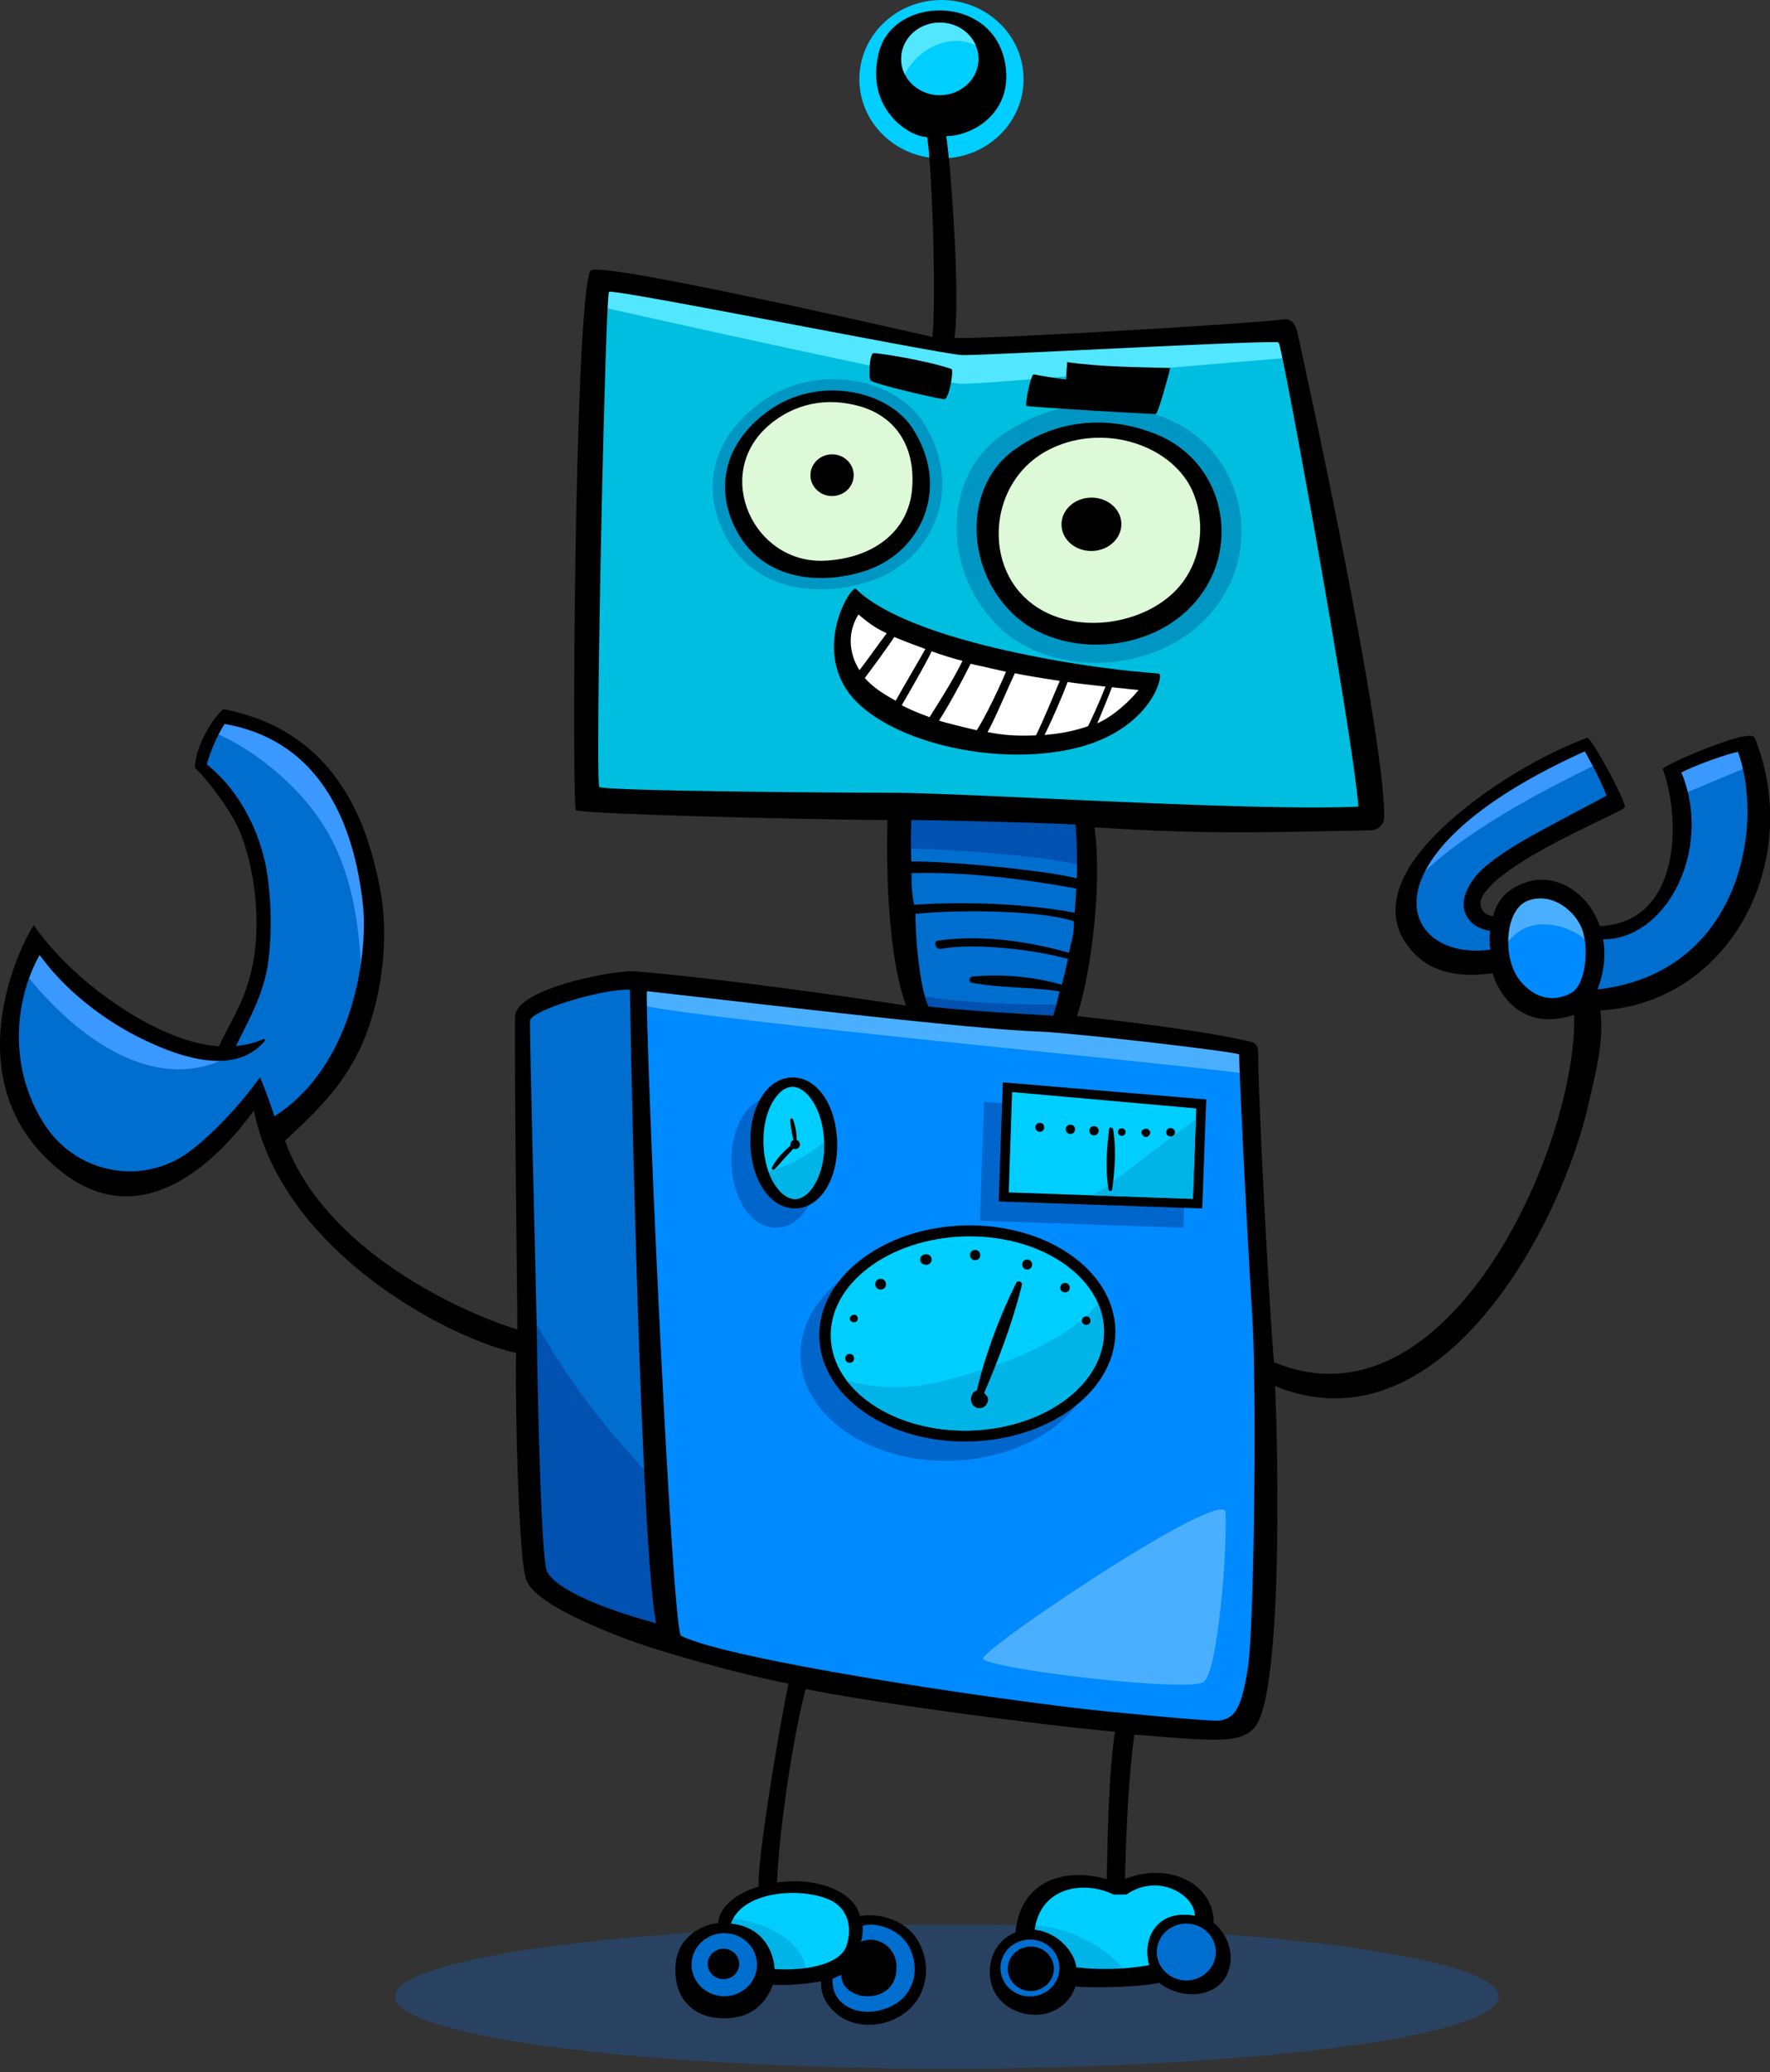 <svg width="300" height="351" fill="none" xmlns="http://www.w3.org/2000/svg"><rect width="100%" height="100%" fill="#333333" stroke="none"/><ellipse cx="160.5" cy="338.222" rx="93.5" ry="12.184" fill="#2A4261"/><ellipse cx="160.5" cy="338.222" rx="93.5" ry="12.184" fill="#2A4261"/><g clip-path="url(#clip0)"><path d="M155.502 336.037c.887-2.41.508-6.091-2.452-8.658-2.945-2.559-5.555-2.616-7.056-2.316-1.494.307-.851 3.724-2.044 5.076-1.194 1.358-3.868 3.546-3.868 3.546s-.901 6.763 5.033 8.178c5.94 1.43 8.864-1.694 10.387-5.826z" fill="#006ECF"/><path d="M144.263 330.668c2.173-2.109 1.951-7.314-3.21-9.809-5.154-2.488-10.495-1.608-14.383.586-3.882 2.188-5.863 5.334-5.298 8.579.565 3.253 8.865 4.79 13.318 4.898 4.468.107 7.836-2.581 9.573-4.254z" fill="#00CEFF"/><path d="M136.8 334.736c-.679.114-1.372.2-2.109.178-4.453-.107-12.753-1.644-13.318-4.897-.314-1.787.172-3.539 1.301-5.126 6.749.372 13.805 3.596 14.126 9.845z" fill="#00B4E8"/><path d="M203.977 326.378c.022-.121 1.344-2.202-1.322-5.169-2.66-2.966-8.036-3.56-9.816-2.566-1.78 1.001-2.966 1.337-3.989.708-1.029-.622-6.133-1.251-9.679.086-3.546 1.336-5.39 5.261-5.512 7.299-.122 2.044 1.401 6.227 6.398 7.149 4.99.929 15.306.586 17.608-.365 2.302-.943 5.64-3.017 6.312-7.142z" fill="#00CEFF"/><path d="M190.974 334.371c-3.76.15-8.15.029-10.909-.486-4.99-.922-6.52-5.105-6.398-7.149.007-.186.05-.401.086-.615 6.455-.122 13.904 3.339 17.221 8.25z" fill="#00B4E8"/><path d="M274.021 135.69l-5.275-9.744s-19.81 8.171-26.48 18.066c-6.677 9.894-4.253 15.27 1.38 18.115 5.633 2.839 10.673 1.159 10.673 1.159l-.857-6.692s-3.21-.279-3.804-4.347c-.858-5.926 24.363-16.557 24.363-16.557z" fill="#006ECF"/><path d="M239.107 150.01c.644-1.788 1.666-3.775 3.167-5.998 6.67-9.895 26.48-18.066 26.48-18.066l1.887 3.496c-8.743 4.318-23.405 11.653-31.534 20.568z" fill="#3A98FF"/><path d="M294.826 126.232l-11.274 3.853s3.303 9.709.507 17.229c-2.788 7.521-5.218 8.222-7.813 9.473-2.595 1.251-6.749.822-6.749.822l-1.165 11.653s12.339.472 24.006-12.732c11.652-13.219 3.631-29.877 2.488-30.298z" fill="#006ECF"/><path d="M290.192 132.43c-.822.322-3.253 1.501-5.533 2.259-.472-2.738-1.108-4.611-1.108-4.611l11.273-3.853c.308.114 1.13 1.429 1.923 3.546-2.216.815-4.382 1.808-6.555 2.659z" fill="#3A98FF"/><path d="M268.91 167.475c1.951-3.353 2.745-11.296-3.01-15.099-7.792-5.154-12.482.179-11.695 9.558.793 9.387 10.802 12.254 14.705 5.541z" fill="#008AFF"/><path d="M257.38 157.852c-1.423 1.03-2.459 2.367-3.181 3.868-.694-9.237 3.975-14.441 11.702-9.337 3.167 2.088 4.347 5.426 4.447 8.579-2.559-3.839-9.186-5.855-12.968-3.11z" fill="#4BAFFF"/><path d="M107.884 166.131s-9.229.586-12.267 1.823c-3.038 1.244-6.563 3.482-7.206 4.983-.644 1.509.65 91.552 1.05 93.525.401 1.966 7.535 6.069 12.368 7.571 4.84 1.522 11.424 4.303 11.424 4.303l-5.369-112.205z" fill="#006ECF"/><path d="M89.376 221.422c4.518 8.615 10.109 16.665 16.621 23.993 1.909 2.144 3.875 4.454 5.998 6.641l1.258 26.273s-6.584-2.781-11.424-4.304c-4.832-1.508-11.967-5.605-12.367-7.571-.2-.986-.622-23.82-.915-46.683.279.55.543 1.108.83 1.651z" fill="#0051B0"/><path d="M211.212 177.484c-.686-.965-51.3-4.862-64.004-6.334-12.703-1.466-39.325-5.019-39.325-5.019l1.508 56.878 3.496 54.52s26.179 6.041 45.788 9.629c19.609 3.589 45.395 7.5 50.985 5.698 5.598-1.801 5.448-35.624 5.212-49.643-.25-14.02-2.052-63.47-3.66-65.729z" fill="#008AFF"/><path d="M107.984 170.185l-.107-4.054s26.622 3.553 39.326 5.019c12.703 1.465 63.317 5.369 64.003 6.334.264.364.522 1.987.786 4.49-19.33-2.488-89.124-8.765-104.008-11.789z" fill="#4BAFFF"/><path d="M37.797 121.192l-3.982 7.692s7.742 4.89 10.194 18.945c2.445 14.055-1 21.083-3.067 24.793-2.059 3.725-2.538 5.834-2.538 5.834s-7.034.579-14.633-4.175c-7.607-4.761-17.522-14.549-17.522-14.549S-6.154 180.336 9.91 196.5c16.07 16.165 33.307-10.988 33.307-10.988l2.81 8.036s19.315-11.646 16.799-37.211c-2.51-25.558-16.056-34.216-25.028-35.145z" fill="#006ECF"/><path d="M61.095 162.063c-.6-8.393-2.21-16.543-7.192-23.649-3.774-5.391-10.344-11.224-17.6-14.334l1.494-2.888c8.979.929 22.519 9.587 25.042 35.138.65 6.584-.157 12.232-1.701 17.007.386-3.803.207-7.721-.043-11.274zm-22.691 16.393s.043-.2.157-.543c.765 0 1.53-.072 2.302-.208-12.782 8.944-27.408-.993-36.838-13.14 1.123-3.002 2.224-4.847 2.224-4.847s9.915 9.787 17.521 14.549c7.6 4.768 14.634 4.189 14.634 4.189z" fill="#3A98FF"/><path d="M183.683 138.371l-30.976-1.523s.193 11.875 1.18 21.126c.993 9.244 1.594 13.376 1.594 13.376l24.549 2.159s3.681-9.988 4.261-19.825c.586-9.823-.608-15.313-.608-15.313z" fill="#006ECF"/><path d="M153.143 143.797c-.186-4.311-.436-6.949-.436-6.949l30.976 1.523s.472 3.961.65 8.55c-6.719-2.245-28.295-3.288-31.19-3.124zm28.008 26.266c-.643 2.131-1.122 3.446-1.122 3.446l-24.549-2.159s-.136-.937-.386-2.895c5.29 1.308 18.787 1.98 26.057 1.608z" fill="#0051B0"/><path d="M159.169.007c7.685-.214 14.091 5.62 14.312 13.026.215 7.406-5.833 13.59-13.518 13.798-7.685.214-14.083-5.62-14.305-13.026-.221-7.414 5.827-13.59 13.511-13.798z" fill="#00CEFF"/><path d="M218.16 55.863c-.75-.88-55.21 2.438-56.89 2.26-1.68-.18-59.214-11.754-59.893-10.353-.679 1.401-2.502 85.346-1.623 86.697.873 1.359 61.902 1.523 66.592 2.438 4.696.915 57.898 2.188 60.886 1.981 2.981-.193 4.99-1.166 5.133-4.29.157-3.117-12.468-76.703-14.205-78.733z" fill="#00BEDF"/><path d="M162.672 65.014c-2.881-.272-56.289-11.882-61.594-13.247.115-2.381.215-3.825.3-3.997.672-1.401 58.213 10.173 59.893 10.352 1.68.179 56.14-3.131 56.89-2.259.244.286.708 1.987 1.316 4.704-3.675.107-53.917 4.711-56.805 4.447z" fill="#52E6FF"/><path d="M147.996 59.838c.579-.114 9.022 1.201 13.304 2.688.365.272-.443 5.026-1.208 5.09-.765.065-12.096-2.588-12.525-3.16-.429-.572-.157-4.504.429-4.618z" fill="#000"/><path d="M10.445 198.502c12.704 10.009 24.892.129 32.599-10.373 4.804 23.921 33.127 38.634 44.444 41.064-.229 3.496.25 34.838 1.737 38.498 1.473 3.661 10.287 7.335 15.52 9.43 7.449 2.967 22.355 6.834 28.903 8.093-1.53 7.135-5.426 30.469-5.047 34.38-3.996 1.165-6.77 3.66-6.877 6.198-2.209.093-6.885 2.059-7.214 7.056-.421 6.17 3.511 9.151 8.372 9.058 4.189-.078 6.705-2.087 8.128-5.676 2.445.107 5.505-.086 8.192-.622-.221 2.109.894 4.318 2.996 5.855 3.088 2.28 8.457 2.123 11.945-1.122 3.132-2.903 3.675-7.757 1.473-11.532-1.901-3.274-6.026-4.819-9.872-4.225-.822-3.896-6.827-6.699-14.033-5.677.257-8.021 2.587-24.307 4.846-32.792 8.429 1.837 37.832 5.919 52.423 7.242-1.08 7.163-1.259 18.087-1.394 24.979-7.199-2.045-14.605.214-15.463 9.007-3.596 1.459-4.861 5.162-4.182 8.351.808 3.817 4.611 5.926 8.328 5.569 2.974-.286 5.183-2.238 6.012-4.74 4.025.322 11.531 0 14.183-.636 3.375 2.616 8.229 2.609 10.652-.122 2.259-2.545 2.023-7.178-1.422-10.059.085-6.491-7.485-10.43-15.013-7.399.136-6.742.586-17.544 1.587-24.45 13.104.965 17.665 1.68 20.288-1.115 5.333-5.684 3.839-54.348 3.525-57.965 27.916 11.51 48.505-26.852 53.216-47.992 1.222-5.484 2.537-9.98 1.951-15.621 21.99-1.215 34.572-25.372 26.143-46.226-.722-1.773-15.741 4.825-15.555 5.34 3.231 9.022 2.823 25.994-10.652 26.609h-.014c-2.009-5.755-7.55-9.172-12.64-7.378-3.045 1.066-4.711 2.896-5.461 5.67-1.68-.065-2.903-1.795-1.544-3.775 4.353-6.334 24.055-13.977 23.905-14.735-.429-2.144-5.862-11.888-6.391-11.695-11.245 4.239-23.555 12.768-29.074 20.303-4.833 6.592-4.411 12.582.386 16.843 3.732 3.31 8.557 3.253 12.632 2.767 1.187 3.775 5.083 9.894 13.819 7.028.65 21.583-21.132 71.326-50.878 58.83-.615-6.792-2.574-41.73-2.681-52.496 0-.787-.293-1.523-1.08-1.723-6.155-1.537-18.294-3.146-29.617-4.411 2.466-7.564 4.289-22.727 2.945-31.964 19.245 1.223 28.059.851 46.789.508 1.365-.022 2.345-1.023 2.338-2.345-.065-13.719-11.167-65.958-14.727-82.008-.279-1.244-.958-2.373-2.187-2.216-6.549.83-50.071 3.353-55.94 3.167 1.051-6.577-.65-29.933-1.394-34.187 4.704-.071 11.217-4.06 10.058-11.953-1.787-12.11-18.801-11.94-21.396-2.48-2.602 9.522 4.918 14.562 8.1 14.576.836 4.583 1.587 27.932.893 33.858-1.093-.228-57.004-13.104-57.955-11.217-2.731 5.455-3.153 90.658-2.46 91.38.694.715 44.216 1.709 52.823 1.673-.257 8.958.129 23.156 3.124 31.435-13.211-2.016-33.721-4.826-46.081-5.805-2.867-.236-20.181 2.788-20.188 7.778-.029 20.017.35 42.408.4 52.903-9.744-3.017-32.663-13.469-39.383-31.978 5.727-5.34 11.067-10.23 14.19-19.245 2.431-7.013 3.318-15.714 2.017-22.877-2.066-11.41-7.378-27.295-26.63-30.977-1.701 1.244-4.804 6.334-4.847 9.937 2.488 2.331 6.549 7.936 7.743 11.095 1.622 4.283 2.487 8.915 2.666 13.477.179 4.682-.322 9.036-1.944 13.468-1.18 3.225-2.946 5.991-4.376 9.094 0 .014 0 .022-.007.036-4.503-.308-8.971-2.188-12.889-4.34-6.891-3.789-14.083-9.808-18.451-16.121-.272-.393-15.52 25.801 4.668 41.715zm242.109-40.814c-.107 1.051-.1 2.116.043 3.181-15.191 2.116-23.191-15.892 16.006-33.586 1.416 2.538 2.645 4.782 3.689 7.513-4.711 2.546-12.818 6.685-16.013 8.751-4.111 2.652-6.742 4.654-7.9 7.943-1.065 3.038.758 5.69 4.175 6.198zm18.201 9.923c1.18-3.039 1.401-5.927.965-8.493 10.63.093 18.68-15.128 13.261-28.254 2.073-1.086 7.077-2.959 9.587-3.495 4.568 12.689.228 37.547-23.813 40.242zm-4.411.579c-2.359 1.337-5.812 1.544-8.764-2.138-2.953-3.681-2.588-11.932 1.365-13.461 3.961-1.537 8.064 1.622 9.244 4.932 1.172 3.318.514 9.337-1.845 10.667zM141.118 335.193c.236-.071 1.28-.572 1.509-.672-.158 1.559 1.222 3.174 3.431 3.568 2.209.386 5.884-.472 5.891-4.876.007-3.446-3.339-5.469-6.041-4.282.322-.794.35-2.145.3-2.696 2.517-.75 6.491.808 7.907 3.618 1.937 3.853.65 7.764-2.273 9.565-4.926 3.031-11.095.837-10.724-4.225zm-.085-13.147c2.28 1.201 3.603 4.053 2.444 7.549-1.158 3.489-7.87 4.297-12.203 3.961-.078-2.431-1.629-7.121-7.384-7.685 1.958-5.727 12.474-6.277 17.143-3.825zm10.251-187.743c-13.704-.028-48.905-.357-49.691-.979-.78-.622.986-83.03 1.629-83.88.479-.63 56.312 10.566 59.786 10.701 3.474.136 53.116-2.645 53.709-2.123.608.53 12.525 65.958 13.518 78.626-18.844.815-65.497-2.316-78.951-2.345zm31.212 14.499c-4.032-1.13-19.845-2.86-28.045-2.874-.086-2.317-.107-4.662.014-7.007 2.652-.028 21.482.408 27.838.758.214 3.546.321 5.584.193 9.123zm-27.559 4.468c-.329-1.616-.479-3.296-.429-5.348 9.093-.279 18.93.958 27.873 2.595.015.007.022-.007.029-.007a85.438 85.438 0 01-.279 4.097c-8.493-1.559-18.522-1.909-27.194-1.337zm9.787 13.218c5.047.916 9.994.687 14.884 1.466-.308 1.058-.73 3.067-1.101 4.111-6.97-.415-14.334-.822-21.125-1.552-1.187-2.316-2.188-9.722-2.223-15.699 8.528-.858 21.989-.45 26.829 1.258.15 2.209-.429 3.289-.808 5.348-6.026-1.766-14.44-3.196-22.304-2.059-.651.093-.422 1.587.758 1.365 4.997-.951 14.834-.064 21.36 1.716a71.459 71.459 0 01-1.029 4.368c-4.904-1.394-10.201-1.837-15.12-1.38-.593.072-.758.951-.121 1.058zm26.229 154.436c5.261-3.654 11.495-.029 11.567 3.61-6.799-1.223-8.951 4.282-7.75 8.364-4.225.737-8.085.837-12.346.372-.3-2.767-3.374-6.012-7.063-6.363 1.123-7.649 8.8-8.235 13.333-5.976.615.035 1.458.007 2.259-.007zm-81.318-153.013c20.896 2.338 53.974 6.334 66.169 6.82 6.777.272 34.229 3.511 34.229 3.904-.029 3.002 1.473 32.807 2.216 44.374.772 11.989.336 53.168-.779 59.774-1.03 6.091-1.945 8.793-5.576 8.693-3.639-.107-13.94-1.144-17.336-1.465-15.32-1.444-64.082-8.515-73.111-12.883-1.566-.758-6.012-99.365-5.812-109.217zm-18.637 58.995c-.15-10.188-1.065-43.417-1.18-53.919-.021-1.837 12.74-5.626 16.957-5.305.093 9.13 1.823 94.29 4.44 107.301-4.168-1.115-16.22-4.647-18.487-8.714-.858-1.559-1.487-22.685-1.73-39.363zm-83.39-36.332c-6.285-9.616-5.155-21.183-.895-28.797 5.662 7.743 13.333 12.218 17.079 14.07 6.055 2.988 15.763 6.684 21.06.543.122-.143-.007-.45-.228-.357a15.188 15.188 0 01-4.619 1.158c1.795-3.696 3.74-7.099 4.84-11.174 1.387-5.133 1.23-13.119.386-18.359-.843-5.205-3.731-13.005-10.165-18.159.486-1.973 1.873-5.205 3.017-6.856 15.913 2.781 21.925 16.379 23.455 30.841.75 7.121-1.108 26.702-15.027 35.624 0-.021-1.451-4.461-2.466-6.627-2.86 4.204-9.465 11.424-13.84 13.834-7.893 4.346-17.708 1.758-22.598-5.741z" fill="#000"/><path d="M169.364 74.036c9.694-7.084 20.36-6.398 28.159-3.231 12.439 5.054 15.906 19.317 10.294 29.376-7.792 13.962-27.987 15.37-37.845 6.627-10.273-9.101-10.416-25.594-.608-32.772z" fill="#0096C4"/><path d="M171.73 76.331c8.336-6.098 17.515-5.505 24.221-2.78 10.701 4.346 13.682 16.606 8.85 25.257-6.699 12.01-24.07 13.211-32.549 5.698-8.829-7.821-8.95-22.005-.522-28.175z" fill="#000"/><path d="M172.923 100.431c7.156 8.05 21.947 5.898 27.616-1.902 4.146-5.705 3.367-13.054.515-17.258-4.454-6.563-14.977-9.387-23.377-5.04-9.236 4.797-10.931 17.244-4.754 24.2z" fill="#DDF9D8"/><path d="M129.008 68.11c9.322-6.77 22.59-4.025 27.359 3.252 7.234 11.053 1.994 23.27-8.5 26.967-7.664 2.695-20.181 2.845-25.436-8.558-2.845-6.19-2.738-14.884 6.577-21.661z" fill="#0096C4"/><path d="M130.223 69.61c8.321-6.047 20.16-3.595 24.406 2.896 6.463 9.866 1.78 20.761-7.578 24.064-6.841 2.402-18.007 2.538-22.697-7.635-2.545-5.526-2.445-13.276 5.869-19.324z" fill="#000"/><path d="M139.811 94.983c8.135-.4 14.176-4.883 14.784-12.168.636-7.65-3.217-12.346-8.772-13.962-5.605-1.637-11.209-.55-15.592 3.267-9.486 8.257-2.53 23.464 9.58 22.863z" fill="#DDF9D8"/><path d="M145.065 99.759c5.14 5.047 16.857 8.657 27.837 10.952 13.669 2.853 22.569 3.253 23.527 3.41.958.157-1.508 10.281-15.777 12.976-14.269 2.695-32.034-2.324-37.231-10.352-5.198-8.029.907-17.709 1.644-16.986z" fill="#000"/><path d="M192.975 116.888c-.007 0-2.051-.2-4.511-.472-.664 1.773-1.844 4.611-2.487 6.113 2.487-1.059 5.325-3.546 6.998-5.641zm-8.549 6.12c.822-1.659 2.166-4.705 2.945-6.699-2.431-.265-5.026-.565-6.42-.779-.786 2.159-2.73 6.62-3.91 8.972 2.538-.2 5.047-.658 7.385-1.494zm-8.836 1.565c1.43-2.931 3.303-7.535 4.039-9.222-2.909-.472-4.711-.715-7.613-1.301-1.416 3.002-3.517 8.064-4.647 9.966 3.167.586 4.911.672 8.221.557zm-10.045-.872c1.38-2.088 3.739-6.978 4.962-9.909-.344-.071-4.826-1.086-5.991-1.344-1.651 3.246-3.732 7.106-5.362 9.623 1.401.465 6.113 1.573 6.391 1.63zm-2.408-11.76c-1.487-.351-3.36-.951-5.255-1.616-.614 1.573-4.918 8.893-5.032 9.144 1.594.85 3.081 1.408 4.704 2.016 1.958-3.124 3.96-6.234 5.583-9.544zm-11.317 6.763c.686-1.301 4.068-7.035 5.019-8.765a138.607 138.607 0 01-5.269-2.03c-1.201 1.837-3.482 4.918-4.99 6.956 1.401 1.558 3.074 2.652 5.24 3.839zm-6.14-5.183c1.666-2.174 2.981-4.082 4.611-6.241-2.095-.994-3.067-1.752-4.79-3.189-2.066 3.339-1.444 6.92.179 9.43z" fill="#fff"/><path d="M201.261 189.509l-.686 18.473-34.493-1.194.693-20.168 34.486 2.889z" fill="#06C"/><path d="M204.451 186.249l-.686 18.473-34.494-1.194.701-20.175 34.479 2.896z" fill="#000"/><path d="M170.973 201.998l31.204 1.087.572-15.314-31.204-2.773-.572 17z" fill="#00CEFF"/><path d="M131.017 185.784c4.189-.115 7.485 4.561 7.671 10.888.186 6.327-2.831 11.174-7.013 11.295-4.189.115-7.492-4.568-7.678-10.888-.193-6.319 2.831-11.181 7.02-11.295z" fill="#06C"/><path d="M134.212 182.524c4.19-.114 7.485 4.561 7.678 10.888.186 6.32-2.831 11.174-7.027 11.289-4.189.121-7.485-4.562-7.671-10.889-.193-6.319 2.831-11.174 7.02-11.288z" fill="#000"/><path d="M134.821 203.121c2.43-.065 5.025-4.047 4.861-9.645-.165-5.604-2.995-9.436-5.426-9.365-2.431.064-5.033 4.039-4.861 9.651.164 5.598 2.995 9.43 5.426 9.359z" fill="#00CEFF"/><path d="M160.213 210.849c13.833-.372 25.335 7.521 25.628 17.615.301 10.088-10.716 18.609-24.549 18.995-13.833.379-25.328-7.52-25.628-17.615-.293-10.087 10.723-18.609 24.549-18.995z" fill="#06C"/><path d="M163.408 207.596c13.833-.386 25.336 7.514 25.629 17.608.3 10.095-10.716 18.609-24.549 18.988-13.826.379-25.329-7.514-25.629-17.608-.293-10.088 10.716-18.609 24.549-18.988z" fill="#000"/><path d="M164.438 242.333c12.775-.35 22.941-8.014 22.676-17.072-.264-9.065-10.873-16.157-23.641-15.806-12.768.357-22.941 8.014-22.669 17.079.258 9.058 10.866 16.15 23.634 15.799z" fill="#00CEFF"/><path d="M187.7 200.833c2.202-1.559 4.332-3.203 6.463-4.847 2.802-2.159 5.604-4.347 8.521-6.356l-.508 13.455-16.928-.594c.836-.564 1.673-1.108 2.452-1.658zm-48.026-7.407c.007.022.007.036.007.05.165 5.598-2.437 9.58-4.861 9.644-1.666.043-3.517-1.73-4.568-4.661 3.51-1.022 6.77-2.702 9.422-5.033zm19.874 40.586c8.743-2.202 20.159-5.956 26.579-13.09.579 1.379.937 2.824.98 4.332.271 9.058-9.894 16.722-22.677 17.072-8.986.243-16.885-3.203-20.881-8.422 5.276 1.366 10.344 1.537 15.999.108z" fill="#00B4E8"/><path d="M184.856 84.295c2.802-.071 5.132 1.888 5.204 4.382.071 2.503-2.138 4.583-4.94 4.662-2.802.078-5.133-1.888-5.204-4.383-.072-2.495 2.137-4.582 4.94-4.66zm-43.931-7.328c2.023-.057 3.71 1.48 3.767 3.432.057 1.952-1.53 3.575-3.56 3.632-2.023.057-3.71-1.487-3.768-3.432-.05-1.952 1.545-3.574 3.561-3.632zm34.307-13.54c.536.114 3.889.7 5.49.843-.085-.386.179-2.537.136-2.924 5.777.823 11.624.83 17.479.994-.307 1.423-2.066 7.714-2.43 7.793-.358.071-21.676-1.18-21.947-1.373-.265-.207.736-5.448 1.272-5.333z" fill="#000"/><path d="M159.112 3.839c3.625-.107 6.634 2.567 6.735 5.962.1 3.396-2.753 6.227-6.37 6.327-3.617.1-6.634-2.573-6.734-5.962-.1-3.403 2.752-6.234 6.369-6.327z" fill="#00CEFF"/><path d="M156.659 8.779c-1.451 1.072-2.574 2.373-3.303 3.796a5.779 5.779 0 01-.607-2.416c-.1-3.396 2.752-6.227 6.369-6.32 2.831-.079 5.276 1.544 6.255 3.882-2.63-1.387-6.09-.887-8.714 1.058z" fill="#52E6FF"/><path d="M122.603 327.479c3.06-.085 5.612 2.238 5.698 5.191.093 2.952-2.323 5.411-5.383 5.497-3.06.086-5.619-2.245-5.705-5.19-.086-2.953 2.331-5.412 5.39-5.498zm51.829 1.087c2.759-.079 5.061 2.016 5.132 4.675.079 2.667-2.094 4.883-4.854 4.962-2.759.071-5.061-2.023-5.14-4.683-.078-2.659 2.095-4.883 4.862-4.954z" fill="#006ECF"/><path d="M174.604 329.746c2.152-.058 3.953 1.58 4.011 3.66.064 2.073-1.638 3.81-3.796 3.875-2.152.057-3.947-1.58-4.011-3.661-.057-2.08 1.637-3.817 3.796-3.874zm-52.059.378c1.473-.042 2.703 1.08 2.746 2.496.042 1.422-1.116 2.609-2.595 2.652-1.48.043-2.703-1.087-2.746-2.502-.043-1.423 1.116-2.61 2.595-2.646z" fill="#000"/><path d="M200.924 325.856c2.76-.078 5.062 2.016 5.14 4.676.079 2.667-2.094 4.883-4.854 4.961-2.759.072-5.054-2.023-5.14-4.682-.078-2.667 2.102-4.876 4.854-4.955z" fill="#006ECF"/><path d="M130.831 197.816c.658-1.401 1.959-2.731 3.174-3.761-.079-.364.072-.779.479-.922-.272-1.101-.486-2.302-.55-3.41-.022-.279.421-.35.493-.079.314 1.073.679 2.331.579 3.468.808.214.765 1.522-.2 1.551a.783.783 0 01-.358-.064c-.472.55-.993 1.072-1.48 1.615-.571.644-1.108 1.294-1.73 1.888-.207.186-.521-.043-.407-.286zm57.162-6.57c.042-.408.614-.265.672.071.536 3.246.285 6.949-.158 10.202-.035.286-.557.308-.607.014-.579-3.281-.315-6.991.093-10.287zm-2.589-.472c1.044-.029 1.094 1.53.043 1.559-1.044.035-1.086-1.53-.043-1.559zm-4.008-.25c1.05-.029 1.093 1.53.05 1.565-1.051.029-1.094-1.529-.05-1.565zm8.712.622c.851-.022.887 1.244.043 1.265-.85.022-.886-1.244-.043-1.265zm3.711.171l.05-.028c.7-.322 1.444.436.879 1.044-.007.014-.021.021-.036.042-.722.794-1.808-.636-.893-1.058zm3.911.2l.029-.05c.243-.5 1-.471 1.279-.042.343.536-.171 1.229-.801 1.079a.133.133 0 00-.057-.014c-.464-.108-.636-.579-.45-.973zm-21.511-1.293c1-.029 1.05 1.472.042 1.494-1 .028-1.05-1.473-.042-1.494zm7.863 32.778c.965-.028 1.008 1.408.043 1.437-.966.029-1.008-1.408-.043-1.437zm-3.595-5.669c1.072-.029 1.122 1.58.05 1.601-1.073.036-1.123-1.565-.05-1.601zm-6.42-3.953c1.115-.029 1.165 1.637.05 1.672-1.115.029-1.158-1.637-.05-1.672zm-8.814-1.623c1.143-.036 1.201 1.687.05 1.715-1.151.029-1.201-1.687-.05-1.715zm-9.036 1.008a.105.105 0 01.036-.029c.6-.508 1.622-.257 1.644.608.028.858-.98 1.172-1.609.693a.153.153 0 01-.035-.021c-.372-.279-.394-.958-.036-1.251zm-6.985 3.874c1.208-.028 1.266 1.781.057 1.809-1.215.036-1.265-1.773-.057-1.809zm-4.767 6.163c.043-.014.078-.029.121-.036.88-.322 1.151 1.216.208 1.201v-.007c-.179.072-.365-.014-.501-.114-.021-.015-.036-.029-.064-.043-.4-.286-.15-.865.236-1.001zm-.474 6.563c.994-.029 1.044 1.465.043 1.494-1.001.029-1.044-1.465-.043-1.494zm20.833 6.734c.135-.286.429-.457.743-.536 1.423-6.141 3.882-12.582 6.67-18.237.257-.522 1.094-.186.958.357-1.508 6.12-3.875 12.447-6.391 18.281.143.157.286.314.422.479.593.7 0 1.808-.794 2.044-.901.265-1.801-.386-1.844-1.28-.029-.421.05-.729.236-1.108z" fill="#000"/><path d="M207.724 256.21c.315 5.748-1.258 27.238-3.767 28.746-2.874 1.737-35.988-2.187-37.346-3.932-.936-1.215 40.863-29.361 41.113-24.814z" fill="#4BAFFF"/></g><defs><clipPath id="clip0"><path fill="#fff" d="M0 0h300v343H0z"/></clipPath></defs></svg>